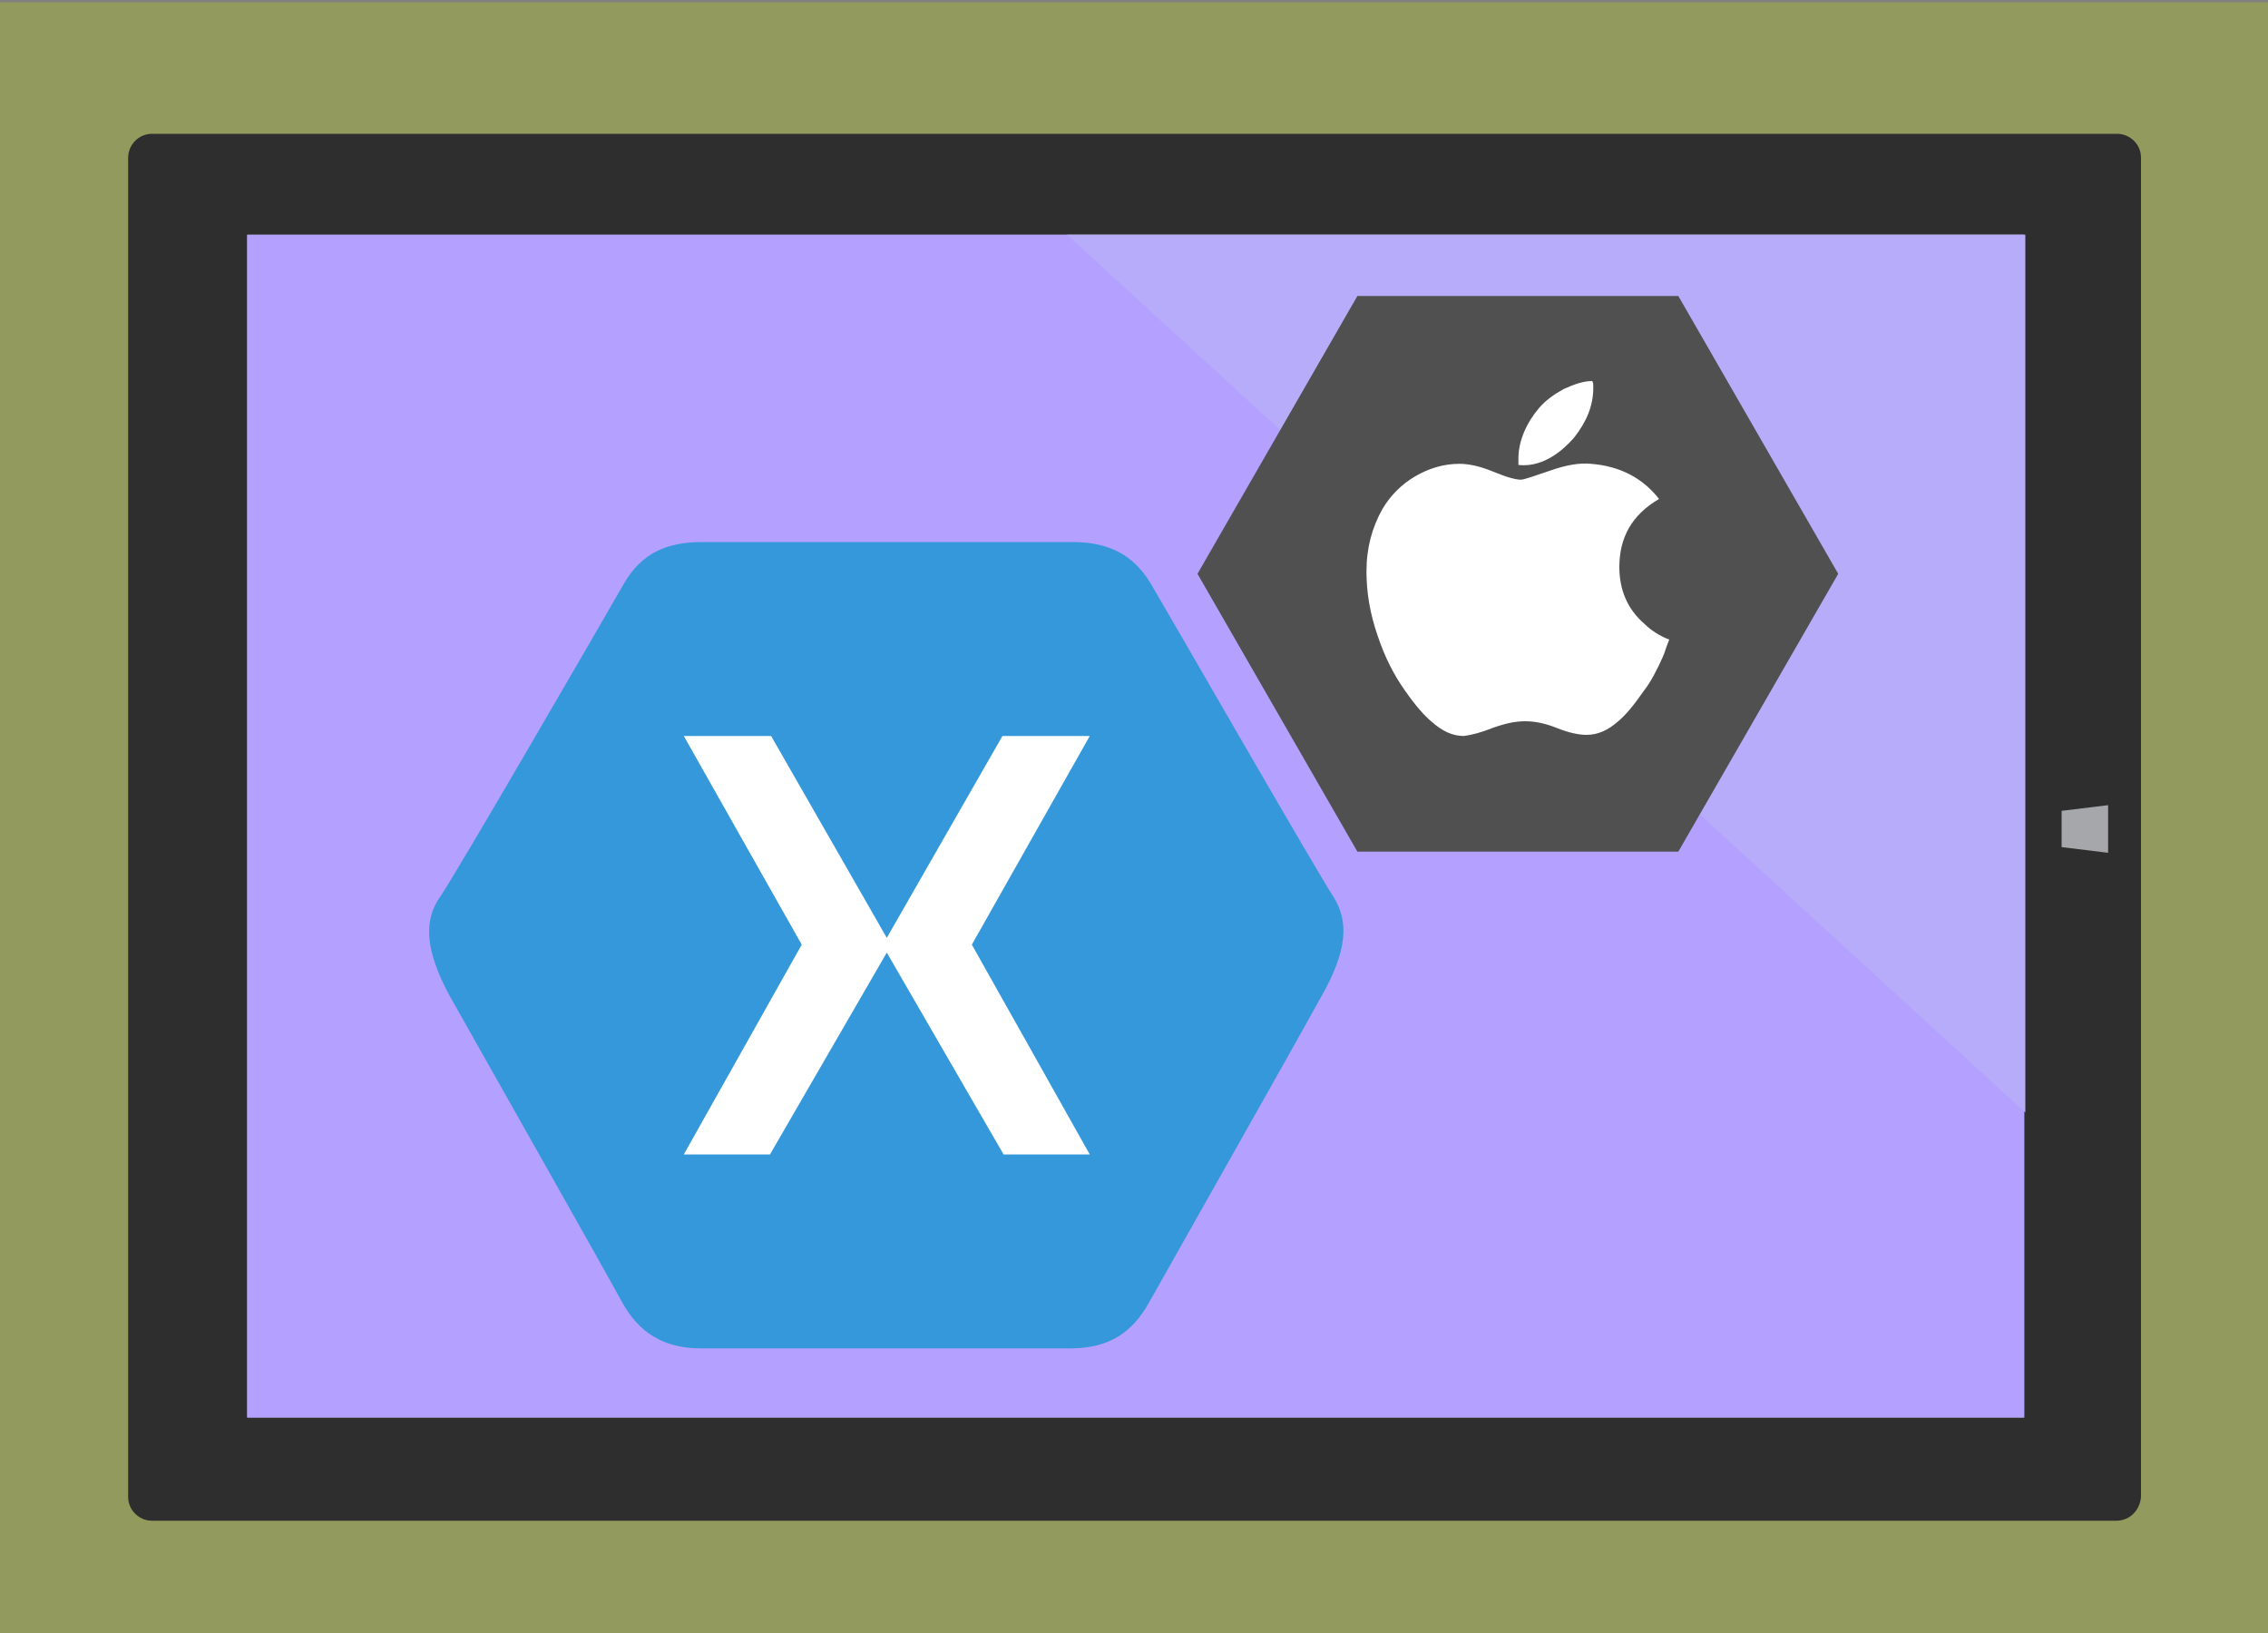 <?xml version="1.0" encoding="utf-8"?>
<!-- Generator: Adobe Illustrator 20.1.0, SVG Export Plug-In . SVG Version: 6.00 Build 0)  -->
<svg version="1.1" id="Layer_1" xmlns="http://www.w3.org/2000/svg" xmlns:xlink="http://www.w3.org/1999/xlink" x="0px" y="0px"
	 viewBox="0 0 200 144" style="enable-background:new 0 0 200 144;" xml:space="preserve">
<rect x="0" y="0" width="200" height="144" fill="#808080" stroke="none"/>
<style type="text/css">
	.st0{opacity:0.3;fill:#FFB900;}
	.st1{clip-path:url(#SVGID_2_);}
	.st2{fill:#A8DCEB;}
	.st3{fill:#2F75BB;}
	.st4{fill:#549DD5;}
	.st5{fill:#5E5E5E;}
	.st6{fill:#2E2E2E;}
	.st7{fill:#221F1F;}
	.st8{fill:#FFFFFF;}
	.st9{fill:#5E615F;}
	.st10{fill:#ACACAC;}
	.st11{fill:none;stroke:#767676;stroke-width:0.199;stroke-miterlimit:10;}
	.st12{opacity:0.3;fill:#00B294;}
	.st13{fill:#0582AD;}
	.st14{fill:#109FC6;}
	.st15{fill:none;stroke:#231F20;stroke-width:6;stroke-miterlimit:10;}
	.st16{opacity:0.3;fill:#00BCF2;}
	.st17{fill:#6DA0B5;}
	.st18{fill:#7CABC2;}
	.st19{opacity:0.3;fill:#BAD80A;}
	.st20{fill:#A5A7AA;}
	.st21{fill:#B4A0FF;}
	.st22{fill:#B7ACF9;}
	.st23{fill:#3498DB;}
	.st24{fill:#505050;}
</style>
<rect x="0" y="0.2" class="st19" width="200" height="144"/>
<rect x="38" y="71.7" class="st8" width="49" height="54"/>
<g>
	<g>
		<path class="st6" d="M186.6,134.1H13.4c-1.1,0-2.1-0.9-2.1-2.1V13.9c0-1.1,0.9-2.1,2.1-2.1h173.3c1.1,0,2.1,0.9,2.1,2.1v118.1
			C188.7,133.2,187.8,134.1,186.6,134.1z"/>
		<rect x="21.8" y="20.7" class="st20" width="156.7" height="104.3"/>
		<rect x="21.8" y="20.7" class="st21" width="156.7" height="104.3"/>
		<polygon class="st20" points="181.8,74.7 185.9,75.2 185.9,71 181.8,71.5 		"/>
		<polygon class="st22" points="178.6,98.1 178.6,20.7 94.1,20.7 		"/>
	</g>
	<g>
		<g>
			<rect x="56.7" y="60.6" class="st8" width="42.5" height="47.9"/>
			<path class="st23" d="M117.6,79.1c-1.4-2.1-14.5-24.9-16.1-27.6s-3.9-3.7-6.9-3.7c-0.8,0-2.4,0-4.6,0c-6,0-17.1,0-23.5,0
				c-2.2,0-3.8,0-4.6,0c-3,0-5.3,0.9-6.9,3.7S40.2,77.1,38.8,79.1s-1.4,4.6,0.9,8.8c2.3,4.1,13.8,24.4,15.2,27c1.4,2.5,3.5,4,6.9,4
				c0.8,0,2.6,0,4.9,0c8.2,0,22.8,0,22.8,0c2.3,0,4.2,0,4.9,0c3.5,0,5.5-1.5,6.9-4c1.4-2.5,12.9-22.8,15.2-27
				C118.9,83.7,118.9,81.2,117.6,79.1z M96.1,101.8h-7.6L78.2,84l-10.3,17.8h-7.6l10.4-18.5L60.3,64.9h7.7l10.2,17.8l10.2-17.8h7.7
				L85.7,83.3L96.1,101.8z"/>
		</g>
		<g>
			<polygon class="st24" points="119.7,75.1 105.6,50.6 119.7,26.1 148,26.1 162.1,50.6 148,75.1 			"/>
			<path class="st8" d="M146.6,58c-0.5,1.1-1,2.1-1.7,3c-0.9,1.3-1.6,2.1-2.2,2.6c-0.9,0.8-1.8,1.2-2.8,1.2c-0.7,0-1.6-0.2-2.6-0.6
				c-1-0.4-1.9-0.6-2.8-0.6c-0.9,0-1.8,0.2-2.9,0.6c-1,0.4-1.8,0.6-2.5,0.7c-1,0-1.9-0.4-2.9-1.3c-0.6-0.5-1.4-1.4-2.3-2.7
				c-1-1.4-1.8-3-2.4-4.8c-0.7-2-1-3.9-1-5.7c0-2.1,0.5-3.9,1.4-5.5c0.7-1.2,1.7-2.2,2.9-2.9c1.2-0.7,2.5-1.1,3.9-1.1
				c0.8,0,1.8,0.2,3,0.7c1.2,0.5,2,0.7,2.4,0.7c0.3,0,1.1-0.3,2.6-0.8c1.4-0.5,2.6-0.7,3.6-0.6c2.6,0.2,4.6,1.3,6,3.1
				c-2.4,1.4-3.5,3.4-3.5,6c0,2,0.7,3.7,2.2,5c0.6,0.6,1.4,1.1,2.2,1.4C146.9,57.1,146.8,57.6,146.6,58L146.6,58z M140.5,34.2
				c0,1.6-0.6,3-1.7,4.4c-1.4,1.6-3.1,2.6-4.9,2.4c0-0.2,0-0.4,0-0.6c0-1.5,0.7-3.1,1.8-4.4c0.6-0.7,1.3-1.2,2.2-1.7
				c0.9-0.4,1.7-0.7,2.5-0.7C140.5,33.7,140.5,33.9,140.5,34.2L140.5,34.2z"/>
		</g>
	</g>
</g>
</svg>

